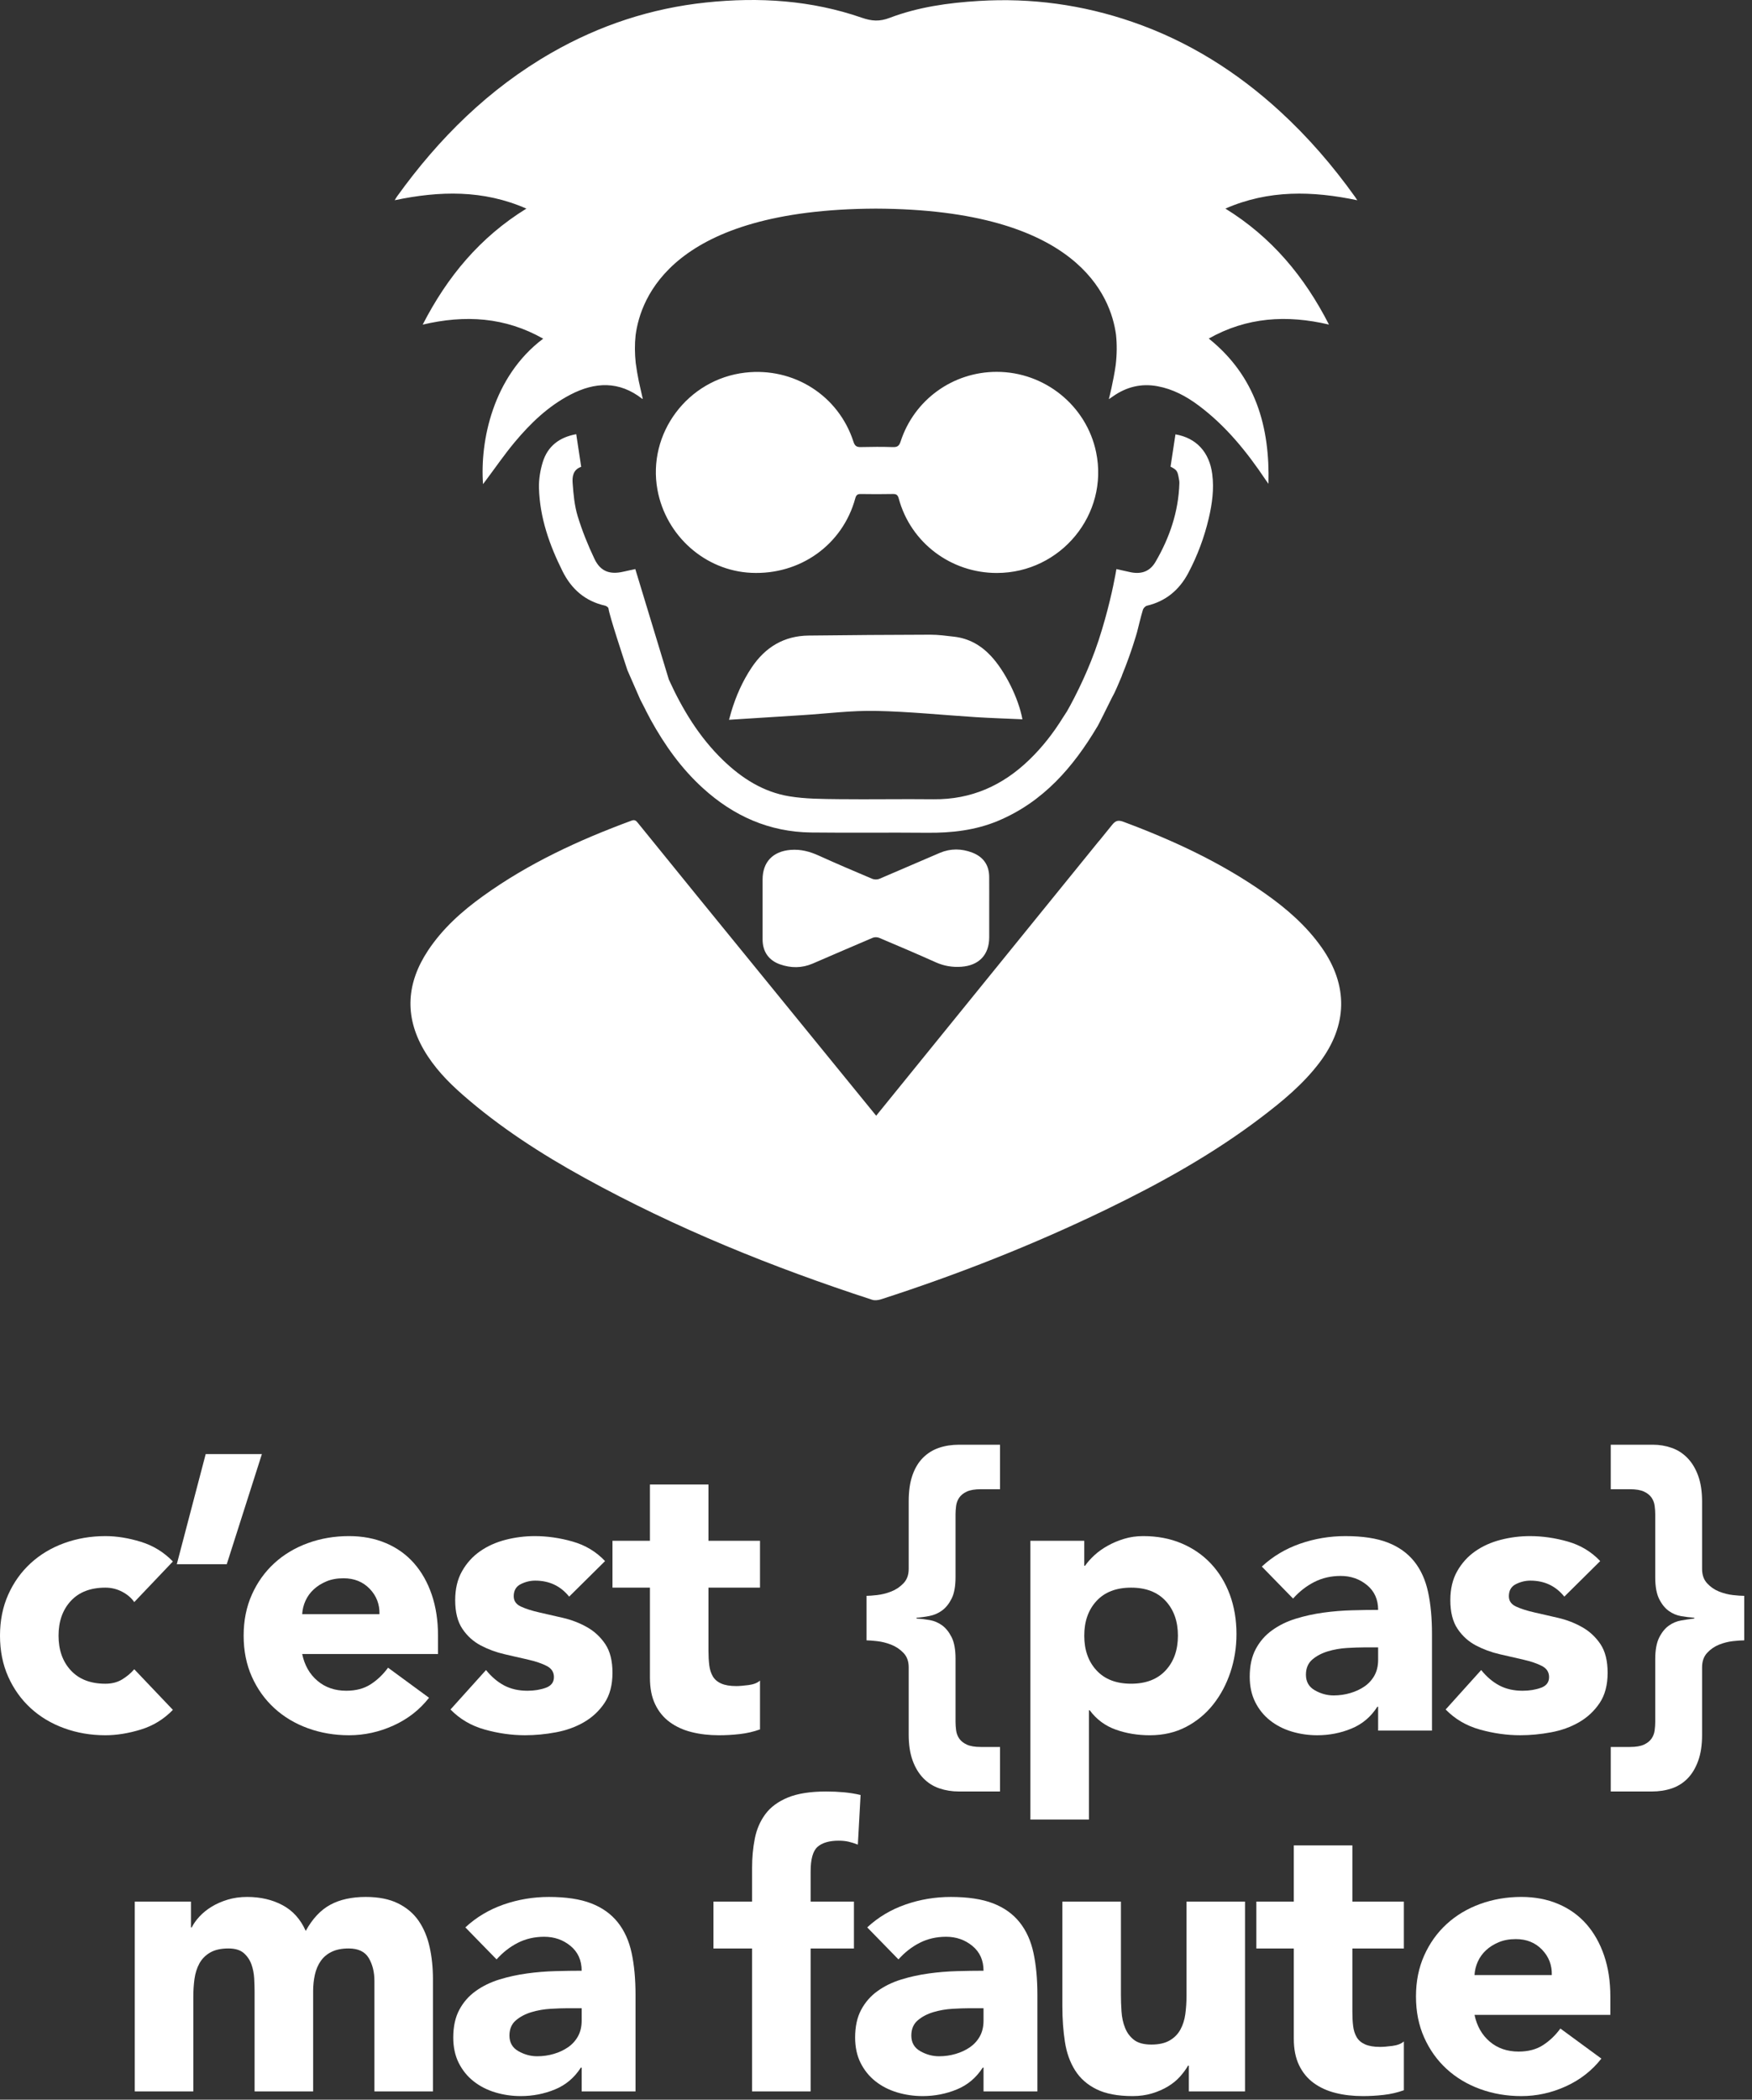 <svg width="182" height="218" viewBox="0 0 182 218" fill="none" xmlns="http://www.w3.org/2000/svg">
<rect x="0" y="0" width="182" height="218" fill="#333333" stroke="none"/>
<path d="M19.838 197.439H14V217.143H20.082V207.333C20.082 206.682 20.122 206.061 20.203 205.466C20.285 204.872 20.454 204.338 20.71 203.864C20.968 203.392 21.339 203.014 21.825 202.729C22.312 202.445 22.947 202.303 23.731 202.303C24.433 202.303 24.967 202.466 25.332 202.79C25.697 203.116 25.961 203.507 26.123 203.967C26.285 204.426 26.379 204.913 26.407 205.427C26.433 205.939 26.447 206.372 26.447 206.724V217.143H32.529V206.724C32.529 206.129 32.59 205.562 32.712 205.02C32.833 204.48 33.036 204.006 33.32 203.602C33.603 203.197 33.981 202.878 34.455 202.65C34.928 202.419 35.515 202.303 36.219 202.303C37.219 202.303 37.914 202.635 38.307 203.297C38.699 203.96 38.895 204.751 38.895 205.67V217.143H44.976V205.507C44.976 204.318 44.861 203.203 44.632 202.163C44.401 201.122 44.023 200.217 43.496 199.445C42.969 198.676 42.253 198.068 41.347 197.62C40.441 197.174 39.328 196.953 38.003 196.953C36.543 196.953 35.312 197.222 34.313 197.764C33.312 198.305 32.462 199.21 31.759 200.48C31.219 199.264 30.413 198.372 29.346 197.804C28.278 197.235 27.055 196.953 25.677 196.953C24.947 196.953 24.271 197.047 23.65 197.235C23.027 197.425 22.474 197.668 21.987 197.965C21.501 198.262 21.082 198.602 20.73 198.979C20.379 199.358 20.108 199.736 19.92 200.115H19.838V197.439Z" fill="white"/>
<path fill-rule="evenodd" clip-rule="evenodd" d="M60.424 214.671H60.343C59.667 215.723 58.769 216.482 57.647 216.94C56.524 217.402 55.341 217.63 54.099 217.63C53.179 217.63 52.295 217.501 51.443 217.245C50.592 216.987 49.842 216.604 49.193 216.088C48.544 215.577 48.032 214.94 47.652 214.184C47.274 213.427 47.085 212.548 47.085 211.55C47.085 210.412 47.295 209.453 47.713 208.67C48.132 207.886 48.699 207.236 49.416 206.725C50.133 206.21 50.95 205.811 51.869 205.527C52.788 205.244 53.74 205.035 54.727 204.899C55.714 204.764 56.7 204.682 57.687 204.656C58.675 204.628 59.587 204.615 60.424 204.615C60.424 203.534 60.039 202.676 59.268 202.041C58.498 201.406 57.586 201.088 56.532 201.088C55.531 201.088 54.619 201.298 53.795 201.716C52.971 202.136 52.234 202.71 51.585 203.439L48.342 200.115C49.477 199.06 50.802 198.27 52.315 197.741C53.828 197.216 55.396 196.954 57.018 196.954C58.802 196.954 60.269 197.175 61.417 197.62C62.567 198.067 63.485 198.723 64.174 199.588C64.864 200.454 65.344 201.513 65.614 202.77C65.885 204.026 66.019 205.48 66.019 207.129V217.144H60.424V214.671ZM58.924 208.508C58.465 208.508 57.89 208.528 57.201 208.568C56.511 208.608 55.848 208.723 55.214 208.913C54.58 209.103 54.038 209.385 53.592 209.765C53.146 210.144 52.923 210.67 52.923 211.346C52.923 212.076 53.234 212.616 53.856 212.968C54.477 213.319 55.126 213.495 55.802 213.495C56.395 213.495 56.97 213.414 57.525 213.251C58.08 213.089 58.572 212.859 59.005 212.562C59.436 212.265 59.782 211.886 60.039 211.427C60.295 210.966 60.424 210.426 60.424 209.805V208.508H58.924Z" fill="white"/>
<path d="M74.113 202.304H78.127V217.144H84.209V202.304H88.709V197.44H84.209V194.316C84.209 193.019 84.452 192.162 84.939 191.742C85.425 191.323 86.155 191.112 87.128 191.112C87.506 191.112 87.844 191.148 88.142 191.215C88.439 191.283 88.763 191.384 89.115 191.52L89.399 186.369C88.831 186.233 88.249 186.141 87.655 186.086C87.06 186.032 86.452 186.005 85.831 186.005C84.181 186.005 82.851 186.214 81.837 186.633C80.823 187.053 80.046 187.626 79.506 188.356C78.966 189.086 78.601 189.93 78.411 190.89C78.221 191.85 78.127 192.871 78.127 193.951V197.44H74.113V202.304Z" fill="white"/>
<path fill-rule="evenodd" clip-rule="evenodd" d="M102.17 214.671H102.089C101.414 215.723 100.515 216.482 99.393 216.94C98.272 217.402 97.088 217.63 95.845 217.63C94.926 217.63 94.042 217.501 93.189 217.245C92.338 216.987 91.588 216.604 90.939 216.088C90.29 215.577 89.778 214.94 89.398 214.184C89.021 213.427 88.831 212.548 88.831 211.55C88.831 210.412 89.041 209.453 89.459 208.67C89.878 207.886 90.445 207.236 91.162 206.725C91.879 206.21 92.696 205.811 93.617 205.527C94.535 205.244 95.487 205.035 96.475 204.899C97.46 204.764 98.447 204.682 99.433 204.656C100.421 204.628 101.333 204.615 102.17 204.615C102.17 203.534 101.786 202.676 101.015 202.041C100.244 201.406 99.332 201.088 98.279 201.088C97.277 201.088 96.365 201.298 95.541 201.716C94.717 202.136 93.981 202.71 93.333 203.439L90.088 200.115C91.223 199.06 92.548 198.27 94.063 197.741C95.574 197.216 97.143 196.954 98.766 196.954C100.548 196.954 102.015 197.175 103.165 197.62C104.313 198.067 105.231 198.723 105.921 199.588C106.611 200.454 107.091 201.513 107.36 202.77C107.631 204.026 107.765 205.48 107.765 207.129V217.144H102.17V214.671ZM100.67 208.508C100.211 208.508 99.636 208.528 98.948 208.568C98.258 208.608 97.596 208.723 96.96 208.913C96.326 209.103 95.784 209.385 95.338 209.765C94.894 210.144 94.669 210.67 94.669 211.346C94.669 212.076 94.981 212.616 95.602 212.968C96.225 213.319 96.873 213.495 97.549 213.495C98.143 213.495 98.717 213.414 99.271 213.251C99.826 213.089 100.32 212.859 100.753 212.562C101.183 212.265 101.529 211.886 101.786 211.427C102.041 210.966 102.17 210.426 102.17 209.805V208.508H100.67Z" fill="white"/>
<path d="M123.498 217.144H129.335V197.44H123.255V207.251C123.255 207.899 123.213 208.521 123.133 209.116C123.051 209.711 122.883 210.245 122.625 210.717C122.367 211.191 121.998 211.569 121.511 211.852C121.025 212.136 120.388 212.28 119.604 212.28C118.819 212.28 118.219 212.115 117.8 211.793C117.382 211.467 117.07 211.049 116.869 210.535C116.665 210.022 116.543 209.459 116.504 208.851C116.462 208.244 116.443 207.656 116.443 207.09V197.44H110.36V208.305C110.36 209.63 110.448 210.859 110.624 211.993C110.799 213.131 111.151 214.117 111.679 214.954C112.205 215.791 112.949 216.449 113.909 216.921C114.868 217.393 116.117 217.63 117.66 217.63C118.388 217.63 119.063 217.536 119.685 217.348C120.308 217.158 120.861 216.915 121.348 216.618C121.834 216.32 122.246 215.981 122.584 215.603C122.922 215.225 123.2 214.847 123.416 214.468H123.498V217.144Z" fill="white"/>
<path d="M145.836 202.304H140.486V208.872C140.486 209.414 140.51 209.906 140.565 210.354C140.619 210.798 140.741 211.183 140.93 211.506C141.118 211.832 141.41 212.083 141.802 212.258C142.193 212.434 142.716 212.523 143.363 212.523C143.689 212.523 144.114 212.488 144.64 212.42C145.167 212.352 145.565 212.197 145.836 211.954V217.022C145.16 217.265 144.458 217.426 143.728 217.508C142.998 217.591 142.283 217.63 141.58 217.63C140.552 217.63 139.605 217.523 138.742 217.304C137.876 217.09 137.119 216.745 136.47 216.272C135.822 215.8 135.315 215.184 134.95 214.427C134.585 213.671 134.402 212.752 134.402 211.671V202.304H130.51V197.44H134.402V191.598H140.486V197.44H145.836V202.304Z" fill="white"/>
<path fill-rule="evenodd" clip-rule="evenodd" d="M162.663 216.617C164.148 215.942 165.379 214.982 166.352 213.738L162.095 210.616C161.583 211.318 160.98 211.893 160.291 212.338C159.603 212.785 158.757 213.008 157.757 213.008C156.568 213.008 155.567 212.664 154.756 211.973C153.946 211.285 153.419 210.358 153.175 209.196H167.285V207.29C167.285 205.723 167.069 204.305 166.636 203.034C166.203 201.764 165.588 200.675 164.793 199.77C163.995 198.865 163.02 198.169 161.872 197.682C160.724 197.196 159.445 196.952 158.041 196.952C156.527 196.952 155.101 197.196 153.763 197.682C152.425 198.169 151.264 198.865 150.276 199.77C149.289 200.675 148.513 201.764 147.945 203.034C147.377 204.305 147.093 205.723 147.093 207.29C147.093 208.86 147.377 210.279 147.945 211.549C148.513 212.819 149.289 213.906 150.276 214.813C151.264 215.718 152.425 216.414 153.763 216.901C155.101 217.387 156.527 217.631 158.041 217.631C159.635 217.631 161.176 217.292 162.663 216.617ZM160.19 202.426C160.892 203.156 161.231 204.035 161.203 205.061H153.175C153.203 204.575 153.317 204.109 153.52 203.661C153.723 203.217 154.006 202.824 154.371 202.487C154.736 202.148 155.175 201.871 155.689 201.656C156.203 201.438 156.797 201.331 157.473 201.331C158.581 201.331 159.486 201.696 160.19 202.426Z" fill="white"/>
<path fill-rule="evenodd" clip-rule="evenodd" d="M106.211 74.683C104.57 74.609 102.975 74.56 101.385 74.46C97.916 74.243 94.45 73.878 90.977 73.811C88.452 73.76 85.916 74.089 83.385 74.249C80.873 74.408 78.363 74.568 75.731 74.734C75.836 74.353 75.897 74.126 75.964 73.901C76.451 72.275 77.128 70.736 78.077 69.315C79.49 67.202 81.429 66.015 84.016 65.988C88.221 65.939 92.425 65.906 96.63 65.898C97.459 65.896 98.293 66.011 99.12 66.107C100.653 66.283 101.902 66.999 102.94 68.109C104.384 69.655 105.799 72.451 106.211 74.683Z" fill="white"/>
<path fill-rule="evenodd" clip-rule="evenodd" d="M102.76 94.316V97.323C102.76 99.127 101.699 100.245 99.874 100.374C98.954 100.439 98.086 100.304 97.232 99.923C95.28 99.047 93.309 98.208 91.336 97.375C91.139 97.291 90.847 97.287 90.651 97.37C88.566 98.249 86.492 99.16 84.409 100.052C83.3 100.525 82.159 100.523 81.035 100.128C79.847 99.71 79.223 98.799 79.219 97.547C79.213 95.473 79.219 93.399 79.219 91.325C79.218 89.503 80.285 88.389 82.132 88.24C83.174 88.156 84.121 88.41 85.06 88.837C86.897 89.669 88.751 90.461 90.612 91.245C90.823 91.333 91.137 91.337 91.348 91.247C93.451 90.361 95.539 89.435 97.64 88.547C98.751 88.078 99.897 88.094 101.012 88.528C102.149 88.969 102.751 89.82 102.758 91.046C102.766 92.136 102.76 93.225 102.76 94.316Z" fill="white"/>
<path fill-rule="evenodd" clip-rule="evenodd" d="M137.293 98.373C135.707 96.121 133.655 94.34 131.415 92.766C126.887 89.576 121.903 87.261 116.722 85.33C116.191 85.132 115.903 85.179 115.538 85.631C115.078 86.2 114.618 86.767 114.157 87.336L114.153 87.328L91.018 115.842L72.457 93.069C70.392 90.526 68.326 87.987 66.264 85.441C66.086 85.22 65.944 85.076 65.611 85.201C60.153 87.21 54.907 89.631 50.175 93.038C47.981 94.615 45.981 96.404 44.475 98.67C42.25 102.021 41.981 105.469 44.029 109.003C45.077 110.81 46.502 112.299 48.066 113.668C51.931 117.05 56.227 119.818 60.716 122.289C70.236 127.534 80.271 131.588 90.602 134.952C90.874 135.04 91.23 134.995 91.512 134.906C99.514 132.327 107.316 129.25 114.881 125.593C120.534 122.86 126.009 119.822 131.015 116.016C133.229 114.334 135.369 112.571 137.062 110.337C139.994 106.47 140.079 102.326 137.293 98.373Z" fill="white"/>
<path fill-rule="evenodd" clip-rule="evenodd" d="M127.295 21.657C131.796 19.692 136.332 19.812 141 20.793C140.884 20.619 140.818 20.517 140.749 20.42C138.455 17.212 135.886 14.236 132.972 11.564C128.487 7.453 123.428 4.272 117.643 2.278C112.471 0.494 107.15 -0.239 101.676 0.099C98.51 0.292 95.382 0.728 92.413 1.856C91.379 2.249 90.564 2.2 89.536 1.844C84.286 0.023 78.856 -0.322 73.361 0.257C67.643 0.857 62.288 2.621 57.306 5.473C50.779 9.21 45.587 14.361 41.241 20.402C41.166 20.508 41.103 20.625 41 20.789C45.664 19.81 50.2 19.692 54.681 21.659C49.863 24.631 46.467 28.724 43.91 33.705C48.328 32.663 52.474 32.925 56.426 35.163C51.181 39.104 49.853 45.821 50.177 50.267C50.283 50.126 50.362 50.022 50.441 49.917C51.446 48.578 52.395 47.192 53.468 45.907C55.106 43.949 56.939 42.181 59.241 40.983C61.806 39.644 64.32 39.536 66.711 41.405C66.731 41.419 66.77 41.407 66.77 41.407C66.64 40.799 66.492 40.193 66.36 39.587C66.24 38.993 66.121 38.324 66.038 37.681C65.936 36.712 65.926 35.76 66.025 34.825C66.528 30.953 69.795 21.739 90.984 21.661C112.015 21.737 115.393 30.818 115.932 34.739C116.04 35.746 116.031 36.8 115.902 37.892C115.782 38.749 115.604 39.634 115.456 40.303C115.405 40.528 115.354 40.752 115.303 40.977C115.239 41.243 115.196 41.407 115.196 41.407L115.212 41.376C115.208 41.399 115.202 41.419 115.196 41.443C115.334 41.347 115.474 41.251 115.612 41.155C117.011 40.172 118.548 39.785 120.247 40.101C121.835 40.395 123.219 41.136 124.491 42.084C127.34 44.203 129.528 46.916 131.482 49.831C131.575 49.968 131.673 50.101 131.77 50.233C131.924 44.32 130.452 39.071 125.568 35.15C129.523 32.925 133.662 32.667 138.054 33.699C135.505 28.714 132.107 24.628 127.295 21.657Z" fill="white"/>
<path fill-rule="evenodd" clip-rule="evenodd" d="M125.929 49.226C125.637 46.964 124.295 45.475 122.107 45.097C121.937 46.219 121.767 47.342 121.598 48.452C122.233 48.778 122.316 48.89 122.444 49.59C122.48 49.777 122.519 49.971 122.515 50.162C122.428 53.11 121.507 55.822 120.029 58.347C119.425 59.378 118.494 59.659 117.326 59.386C116.886 59.284 116.444 59.192 115.975 59.086C115.939 59.294 115.902 59.497 115.866 59.694C115.657 60.832 115.116 63.448 114.126 66.478C113.636 67.971 113.062 69.361 112.531 70.526C112.387 70.833 112.241 71.146 112.095 71.453C111.383 72.927 110.835 73.861 110.835 73.861C110.691 74.08 110.547 74.295 110.41 74.516C109.422 76.111 108.276 77.582 106.92 78.889C104.156 81.56 100.896 83.026 96.982 82.985C93.7 82.948 90.415 83.012 87.132 82.975C85.417 82.954 83.677 82.956 81.992 82.678C79.291 82.232 77.053 80.805 75.106 78.922C72.626 76.526 70.888 73.648 69.481 70.558L65.996 59.084C65.544 59.184 65.148 59.264 64.753 59.356C63.35 59.679 62.378 59.333 61.76 58.039C61.073 56.598 60.472 55.108 60.008 53.585C59.676 52.493 59.57 51.316 59.487 50.166C59.438 49.505 59.515 48.765 60.375 48.469C60.201 47.336 60.034 46.217 59.86 45.08C58.092 45.4 56.892 46.337 56.385 47.971C56.119 48.829 55.967 49.764 55.989 50.659C56.07 53.738 57.076 56.584 58.439 59.313C59.359 61.157 60.781 62.419 62.855 62.883C62.993 62.914 63.196 63.059 63.208 63.17C63.303 63.929 64.769 68.347 65.179 69.59L66.505 72.62L67.081 73.738H67.073C67.21 73.996 67.294 74.159 67.379 74.321H67.381L67.583 74.71C69.045 77.357 70.773 79.793 73.022 81.833C76.199 84.721 79.91 86.386 84.263 86.435C88.29 86.482 92.321 86.425 96.348 86.463C98.876 86.484 101.34 86.206 103.688 85.223C108.372 83.257 111.478 79.662 113.984 75.453C113.984 75.453 113.901 75.693 115.538 72.378C115.925 71.699 116.195 70.958 116.557 70.135H116.545C117.555 67.68 118.117 65.639 118.117 65.639C118.317 64.861 118.496 64.081 118.727 63.313C118.776 63.143 118.974 62.934 119.141 62.892C121.118 62.423 122.515 61.241 123.443 59.489C124.394 57.691 125.1 55.798 125.564 53.826C125.919 52.313 126.132 50.79 125.929 49.226Z" fill="white"/>
<path d="M103.545 59.49C98.774 59.49 94.603 56.338 93.368 51.778C93.273 51.428 93.149 51.283 92.77 51.291C91.651 51.314 90.533 51.31 89.416 51.293C89.061 51.285 88.936 51.414 88.846 51.746C87.531 56.557 83.126 59.705 78.053 59.476C73.266 59.261 69.18 55.65 68.298 50.859C67.221 45.004 71.441 39.372 77.413 38.688C82.461 38.111 87.115 41.073 88.662 45.872C88.804 46.318 89.003 46.429 89.438 46.417C90.537 46.39 91.639 46.384 92.739 46.419C93.204 46.437 93.403 46.308 93.553 45.85C94.958 41.511 98.983 38.606 103.543 38.608C108.523 38.608 112.866 42.119 113.866 46.953C115.204 53.404 110.192 59.488 103.545 59.49Z" fill="white"/>
<path fill-rule="evenodd" clip-rule="evenodd" d="M103.884 186.005H99.627C98.897 186.005 98.214 185.896 97.58 185.68C96.944 185.463 96.389 185.113 95.917 184.626C95.444 184.14 95.072 183.524 94.802 182.781C94.532 182.038 94.397 181.139 94.397 180.084V173.111C94.397 172.49 94.215 171.989 93.85 171.611C93.485 171.233 93.059 170.949 92.573 170.759C92.086 170.57 91.599 170.448 91.113 170.395C90.626 170.341 90.261 170.313 90.018 170.313V165.691C90.261 165.691 90.626 165.665 91.113 165.61C91.599 165.555 92.086 165.434 92.573 165.245C93.059 165.057 93.485 164.772 93.85 164.392C94.215 164.014 94.397 163.516 94.397 162.894V155.879C94.397 154.825 94.524 153.927 94.782 153.183C95.04 152.44 95.405 151.832 95.877 151.357C96.349 150.885 96.903 150.54 97.539 150.324C98.175 150.107 98.87 150 99.627 150H103.884V154.621H101.898C101.275 154.621 100.789 154.703 100.438 154.864C100.086 155.028 99.823 155.238 99.647 155.494C99.471 155.75 99.364 156.036 99.323 156.347C99.283 156.655 99.262 156.948 99.262 157.217V163.745C99.262 164.691 99.128 165.434 98.857 165.975C98.586 166.517 98.254 166.926 97.864 167.212C97.471 167.496 97.038 167.685 96.566 167.779C96.093 167.873 95.641 167.934 95.208 167.962V168.043C95.641 168.069 96.093 168.123 96.566 168.205C97.038 168.286 97.471 168.469 97.864 168.752C98.254 169.036 98.586 169.448 98.857 169.989C99.128 170.529 99.262 171.274 99.262 172.218V178.788C99.262 179.057 99.283 179.348 99.323 179.659C99.364 179.969 99.471 180.253 99.647 180.511C99.823 180.767 100.086 180.977 100.438 181.139C100.789 181.301 101.275 181.382 101.898 181.382H103.884V186.005Z" fill="white"/>
<path fill-rule="evenodd" clip-rule="evenodd" d="M112.634 169.826C112.634 171.313 113.059 172.516 113.911 173.434C114.762 174.354 115.958 174.814 117.499 174.814C119.04 174.814 120.236 174.354 121.087 173.434C121.939 172.516 122.364 171.313 122.364 169.826C122.364 168.342 121.939 167.138 121.087 166.219C120.236 165.301 119.04 164.84 117.499 164.84C115.958 164.84 114.762 165.301 113.911 166.219C113.059 167.138 112.634 168.342 112.634 169.826ZM107.038 159.975H112.634V162.568H112.715C112.958 162.218 113.275 161.859 113.667 161.494C114.058 161.129 114.519 160.799 115.046 160.502C115.573 160.204 116.148 159.962 116.769 159.772C117.39 159.582 118.052 159.488 118.756 159.488C120.215 159.488 121.539 159.737 122.729 160.238C123.918 160.739 124.939 161.44 125.79 162.345C126.642 163.253 127.296 164.326 127.757 165.57C128.216 166.814 128.446 168.178 128.446 169.665C128.446 171.044 128.236 172.36 127.818 173.618C127.398 174.874 126.804 175.99 126.034 176.963C125.263 177.937 124.323 178.714 123.216 179.295C122.107 179.874 120.851 180.167 119.445 180.167C118.174 180.167 116.992 179.97 115.897 179.577C114.803 179.188 113.903 178.517 113.201 177.572H113.12V188.923H107.038V159.975Z" fill="white"/>
<path fill-rule="evenodd" clip-rule="evenodd" d="M141.662 171.043C141.203 171.043 140.628 171.064 139.94 171.104C139.25 171.143 138.588 171.259 137.952 171.449C137.318 171.639 136.776 171.921 136.33 172.3C135.886 172.68 135.661 173.205 135.661 173.882C135.661 174.611 135.973 175.152 136.594 175.503C137.217 175.855 137.865 176.031 138.542 176.031C139.135 176.031 139.709 175.949 140.263 175.787C140.818 175.625 141.312 175.395 141.745 175.098C142.175 174.801 142.521 174.422 142.779 173.963C143.033 173.502 143.162 172.962 143.162 172.341V171.043H141.662ZM143.162 177.206H143.081C142.406 178.259 141.507 179.018 140.385 179.475C139.264 179.937 138.08 180.166 136.837 180.166C135.918 180.166 135.034 180.037 134.182 179.781C133.33 179.523 132.581 179.14 131.931 178.624C131.283 178.113 130.77 177.476 130.392 176.72C130.013 175.962 129.823 175.084 129.823 174.086C129.823 172.948 130.033 171.989 130.453 171.206C130.871 170.422 131.438 169.772 132.156 169.261C132.871 168.745 133.688 168.347 134.609 168.063C135.527 167.78 136.48 167.571 137.467 167.435C138.452 167.3 139.439 167.218 140.425 167.192C141.413 167.164 142.325 167.151 143.162 167.151C143.162 166.069 142.779 165.212 142.007 164.576C141.236 163.942 140.324 163.624 139.271 163.624C138.269 163.624 137.357 163.834 136.533 164.252C135.709 164.672 134.974 165.245 134.325 165.975L131.08 162.651C132.217 161.596 133.54 160.806 135.055 160.277C136.566 159.752 138.135 159.489 139.758 159.489C141.54 159.489 143.007 159.711 144.157 160.156C145.305 160.603 146.223 161.259 146.913 162.123C147.603 162.989 148.083 164.049 148.352 165.306C148.623 166.562 148.757 168.016 148.757 169.665V179.68H143.162V177.206Z" fill="white"/>
<path fill-rule="evenodd" clip-rule="evenodd" d="M162.503 165.773C161.611 164.664 160.434 164.111 158.974 164.111C158.462 164.111 157.961 164.232 157.474 164.476C156.987 164.717 156.744 165.137 156.744 165.733C156.744 166.219 156.995 166.577 157.496 166.806C157.995 167.037 158.63 167.239 159.4 167.414C160.172 167.592 160.996 167.78 161.873 167.981C162.752 168.186 163.576 168.503 164.346 168.936C165.118 169.367 165.752 169.957 166.253 170.698C166.753 171.442 167.002 172.437 167.002 173.678C167.002 174.949 166.725 175.998 166.171 176.82C165.616 177.646 164.908 178.307 164.042 178.809C163.178 179.31 162.205 179.66 161.124 179.861C160.043 180.064 158.974 180.165 157.921 180.165C156.543 180.165 155.15 179.97 153.745 179.577C152.338 179.188 151.15 178.49 150.176 177.491L153.867 173.396C154.435 174.098 155.062 174.631 155.752 174.996C156.44 175.361 157.245 175.545 158.165 175.545C158.867 175.545 159.503 175.443 160.069 175.239C160.638 175.036 160.92 174.666 160.92 174.126C160.92 173.611 160.67 173.225 160.172 172.97C159.671 172.714 159.035 172.496 158.265 172.32C157.496 172.145 156.67 171.956 155.791 171.752C154.914 171.551 154.088 171.245 153.318 170.841C152.549 170.436 151.914 169.861 151.414 169.118C150.913 168.375 150.662 167.38 150.662 166.138C150.662 164.975 150.9 163.975 151.372 163.138C151.846 162.301 152.467 161.61 153.239 161.07C154.009 160.53 154.894 160.131 155.894 159.874C156.893 159.616 157.907 159.489 158.935 159.489C160.233 159.489 161.543 159.678 162.868 160.056C164.191 160.433 165.312 161.109 166.232 162.082L162.503 165.773Z" fill="white"/>
<path fill-rule="evenodd" clip-rule="evenodd" d="M167.328 150H171.705C172.382 150 173.03 150.107 173.651 150.326C174.274 150.54 174.821 150.892 175.295 151.379C175.767 151.865 176.139 152.481 176.408 153.225C176.679 153.968 176.815 154.864 176.815 155.92V162.894C176.815 163.516 176.991 164.016 177.342 164.392C177.693 164.772 178.104 165.057 178.579 165.245C179.051 165.433 179.532 165.555 180.018 165.61C180.505 165.665 180.896 165.691 181.193 165.691V170.313C180.896 170.313 180.505 170.341 180.018 170.394C179.532 170.448 179.051 170.57 178.579 170.759C178.104 170.949 177.693 171.233 177.342 171.611C176.991 171.99 176.815 172.49 176.815 173.111V180.127C176.815 181.18 176.679 182.077 176.408 182.822C176.139 183.566 175.774 184.174 175.315 184.646C174.855 185.118 174.307 185.463 173.673 185.682C173.036 185.896 172.341 186.005 171.584 186.005H167.328V181.382H169.315C169.936 181.382 170.422 181.301 170.774 181.139C171.125 180.978 171.388 180.767 171.565 180.511C171.74 180.254 171.849 179.969 171.888 179.659C171.93 179.349 171.949 179.057 171.949 178.787V172.26C171.949 171.314 172.085 170.57 172.355 170.03C172.625 169.489 172.956 169.077 173.347 168.794C173.74 168.509 174.173 168.327 174.646 168.246C175.118 168.164 175.57 168.098 176.003 168.043V167.962C175.57 167.936 175.118 167.881 174.646 167.8C174.173 167.718 173.74 167.535 173.347 167.252C172.956 166.97 172.625 166.557 172.355 166.017C172.085 165.477 171.949 164.733 171.949 163.786V157.217C171.949 156.948 171.93 156.657 171.888 156.347C171.849 156.035 171.74 155.752 171.565 155.494C171.388 155.238 171.125 155.029 170.774 154.864C170.422 154.703 169.936 154.621 169.315 154.621H167.328V150Z" fill="white"/>
<path d="M18.366 162.407H23.556L27.205 150.974H21.367L18.366 162.407Z" fill="white"/>
<path d="M12.691 165.266C13.231 165.549 13.649 165.909 13.947 166.34L17.961 162.123C17.016 161.15 15.901 160.467 14.617 160.076C13.332 159.683 12.108 159.489 10.947 159.489C9.434 159.489 8.008 159.733 6.67 160.218C5.332 160.704 4.17 161.401 3.183 162.306C2.197 163.211 1.419 164.3 0.852 165.57C0.284 166.841 0 168.259 0 169.826C0 171.395 0.284 172.814 0.852 174.086C1.419 175.356 2.197 176.443 3.183 177.35C4.17 178.255 5.332 178.95 6.67 179.436C8.008 179.923 9.434 180.166 10.947 180.166C12.108 180.166 13.332 179.969 14.617 179.578C15.901 179.187 17.016 178.502 17.961 177.531L13.947 173.312C13.596 173.719 13.177 174.071 12.691 174.368C12.204 174.665 11.623 174.816 10.947 174.816C9.406 174.816 8.21 174.354 7.359 173.434C6.508 172.518 6.082 171.314 6.082 169.826C6.082 168.341 6.508 167.138 7.359 166.219C8.21 165.3 9.406 164.84 10.947 164.84C11.568 164.84 12.15 164.982 12.691 165.266Z" fill="white"/>
<path fill-rule="evenodd" clip-rule="evenodd" d="M44.569 176.274C43.596 177.518 42.365 178.478 40.879 179.153C39.392 179.828 37.851 180.166 36.257 180.166C34.744 180.166 33.318 179.923 31.98 179.437C30.642 178.95 29.479 178.253 28.493 177.348C27.505 176.442 26.729 175.354 26.161 174.084C25.594 172.815 25.31 171.395 25.31 169.826C25.31 168.259 25.594 166.841 26.161 165.57C26.729 164.3 27.505 163.211 28.493 162.306C29.479 161.401 30.642 160.704 31.98 160.218C33.318 159.731 34.744 159.488 36.257 159.488C37.662 159.488 38.939 159.731 40.089 160.218C41.237 160.704 42.21 161.401 43.008 162.306C43.804 163.211 44.42 164.3 44.852 165.57C45.284 166.841 45.501 168.259 45.501 169.826V171.731H31.392C31.635 172.894 32.162 173.821 32.973 174.509C33.784 175.199 34.783 175.544 35.973 175.544C36.972 175.544 37.818 175.321 38.507 174.874C39.197 174.429 39.797 173.854 40.312 173.152L44.569 176.274ZM39.42 167.597C39.446 166.571 39.108 165.692 38.406 164.962C37.702 164.232 36.797 163.867 35.689 163.867C35.013 163.867 34.418 163.974 33.905 164.191C33.391 164.407 32.953 164.684 32.588 165.023C32.223 165.36 31.939 165.752 31.736 166.197C31.534 166.644 31.418 167.111 31.392 167.597H39.42Z" fill="white"/>
<path d="M55.597 164.111C57.056 164.111 58.232 164.664 59.124 165.773L62.854 162.082C61.935 161.109 60.814 160.433 59.489 160.056C58.164 159.678 56.854 159.489 55.556 159.489C54.528 159.489 53.514 159.616 52.515 159.874C51.515 160.131 50.63 160.53 49.86 161.07C49.089 161.61 48.467 162.301 47.995 163.138C47.521 163.975 47.285 164.975 47.285 166.138C47.285 167.38 47.534 168.375 48.035 169.118C48.535 169.861 49.17 170.436 49.941 170.841C50.711 171.245 51.535 171.551 52.414 171.752C52.753 171.831 53.085 171.908 53.408 171.982C53.922 172.1 54.415 172.212 54.887 172.32C55.658 172.496 56.292 172.714 56.793 172.97C57.292 173.225 57.543 173.611 57.543 174.125C57.543 174.666 57.259 175.036 56.691 175.239C56.124 175.443 55.488 175.545 54.786 175.545C53.866 175.545 53.063 175.361 52.373 174.996C51.684 174.631 51.056 174.098 50.488 173.396L46.798 177.491C47.772 178.49 48.96 179.188 50.367 179.577C51.771 179.97 53.164 180.165 54.543 180.165C55.597 180.165 56.664 180.064 57.746 179.861C58.826 179.66 59.799 179.31 60.665 178.808C61.529 178.307 62.239 177.646 62.794 176.82C63.348 175.998 63.625 174.949 63.625 173.678C63.625 172.437 63.374 171.442 62.875 170.698C62.374 169.957 61.739 169.367 60.969 168.936C60.199 168.503 59.373 168.186 58.496 167.981L58.415 167.963C57.912 167.848 57.427 167.737 56.959 167.629C56.639 167.556 56.326 167.484 56.023 167.414C55.252 167.239 54.617 167.037 54.117 166.806C53.616 166.577 53.367 166.219 53.367 165.733C53.367 165.137 53.61 164.717 54.097 164.476C54.583 164.232 55.083 164.111 55.597 164.111Z" fill="white"/>
<path d="M78.95 164.84H73.598V171.408C73.598 171.95 73.624 172.442 73.679 172.89C73.733 173.334 73.854 173.719 74.044 174.042C74.232 174.368 74.523 174.619 74.916 174.794C75.307 174.97 75.828 175.059 76.477 175.059C76.801 175.059 77.227 175.024 77.754 174.956C78.281 174.888 78.679 174.733 78.95 174.49V179.558C78.274 179.801 77.571 179.962 76.841 180.044C76.112 180.127 75.395 180.166 74.693 180.166C73.666 180.166 72.719 180.059 71.854 179.84C70.989 179.626 70.233 179.281 69.584 178.808C68.935 178.336 68.428 177.72 68.064 176.963C67.699 176.207 67.516 175.287 67.516 174.207V164.84H63.624V159.976H67.516V154.134H73.598V159.976H78.95V164.84Z" fill="white"/>
</svg>

